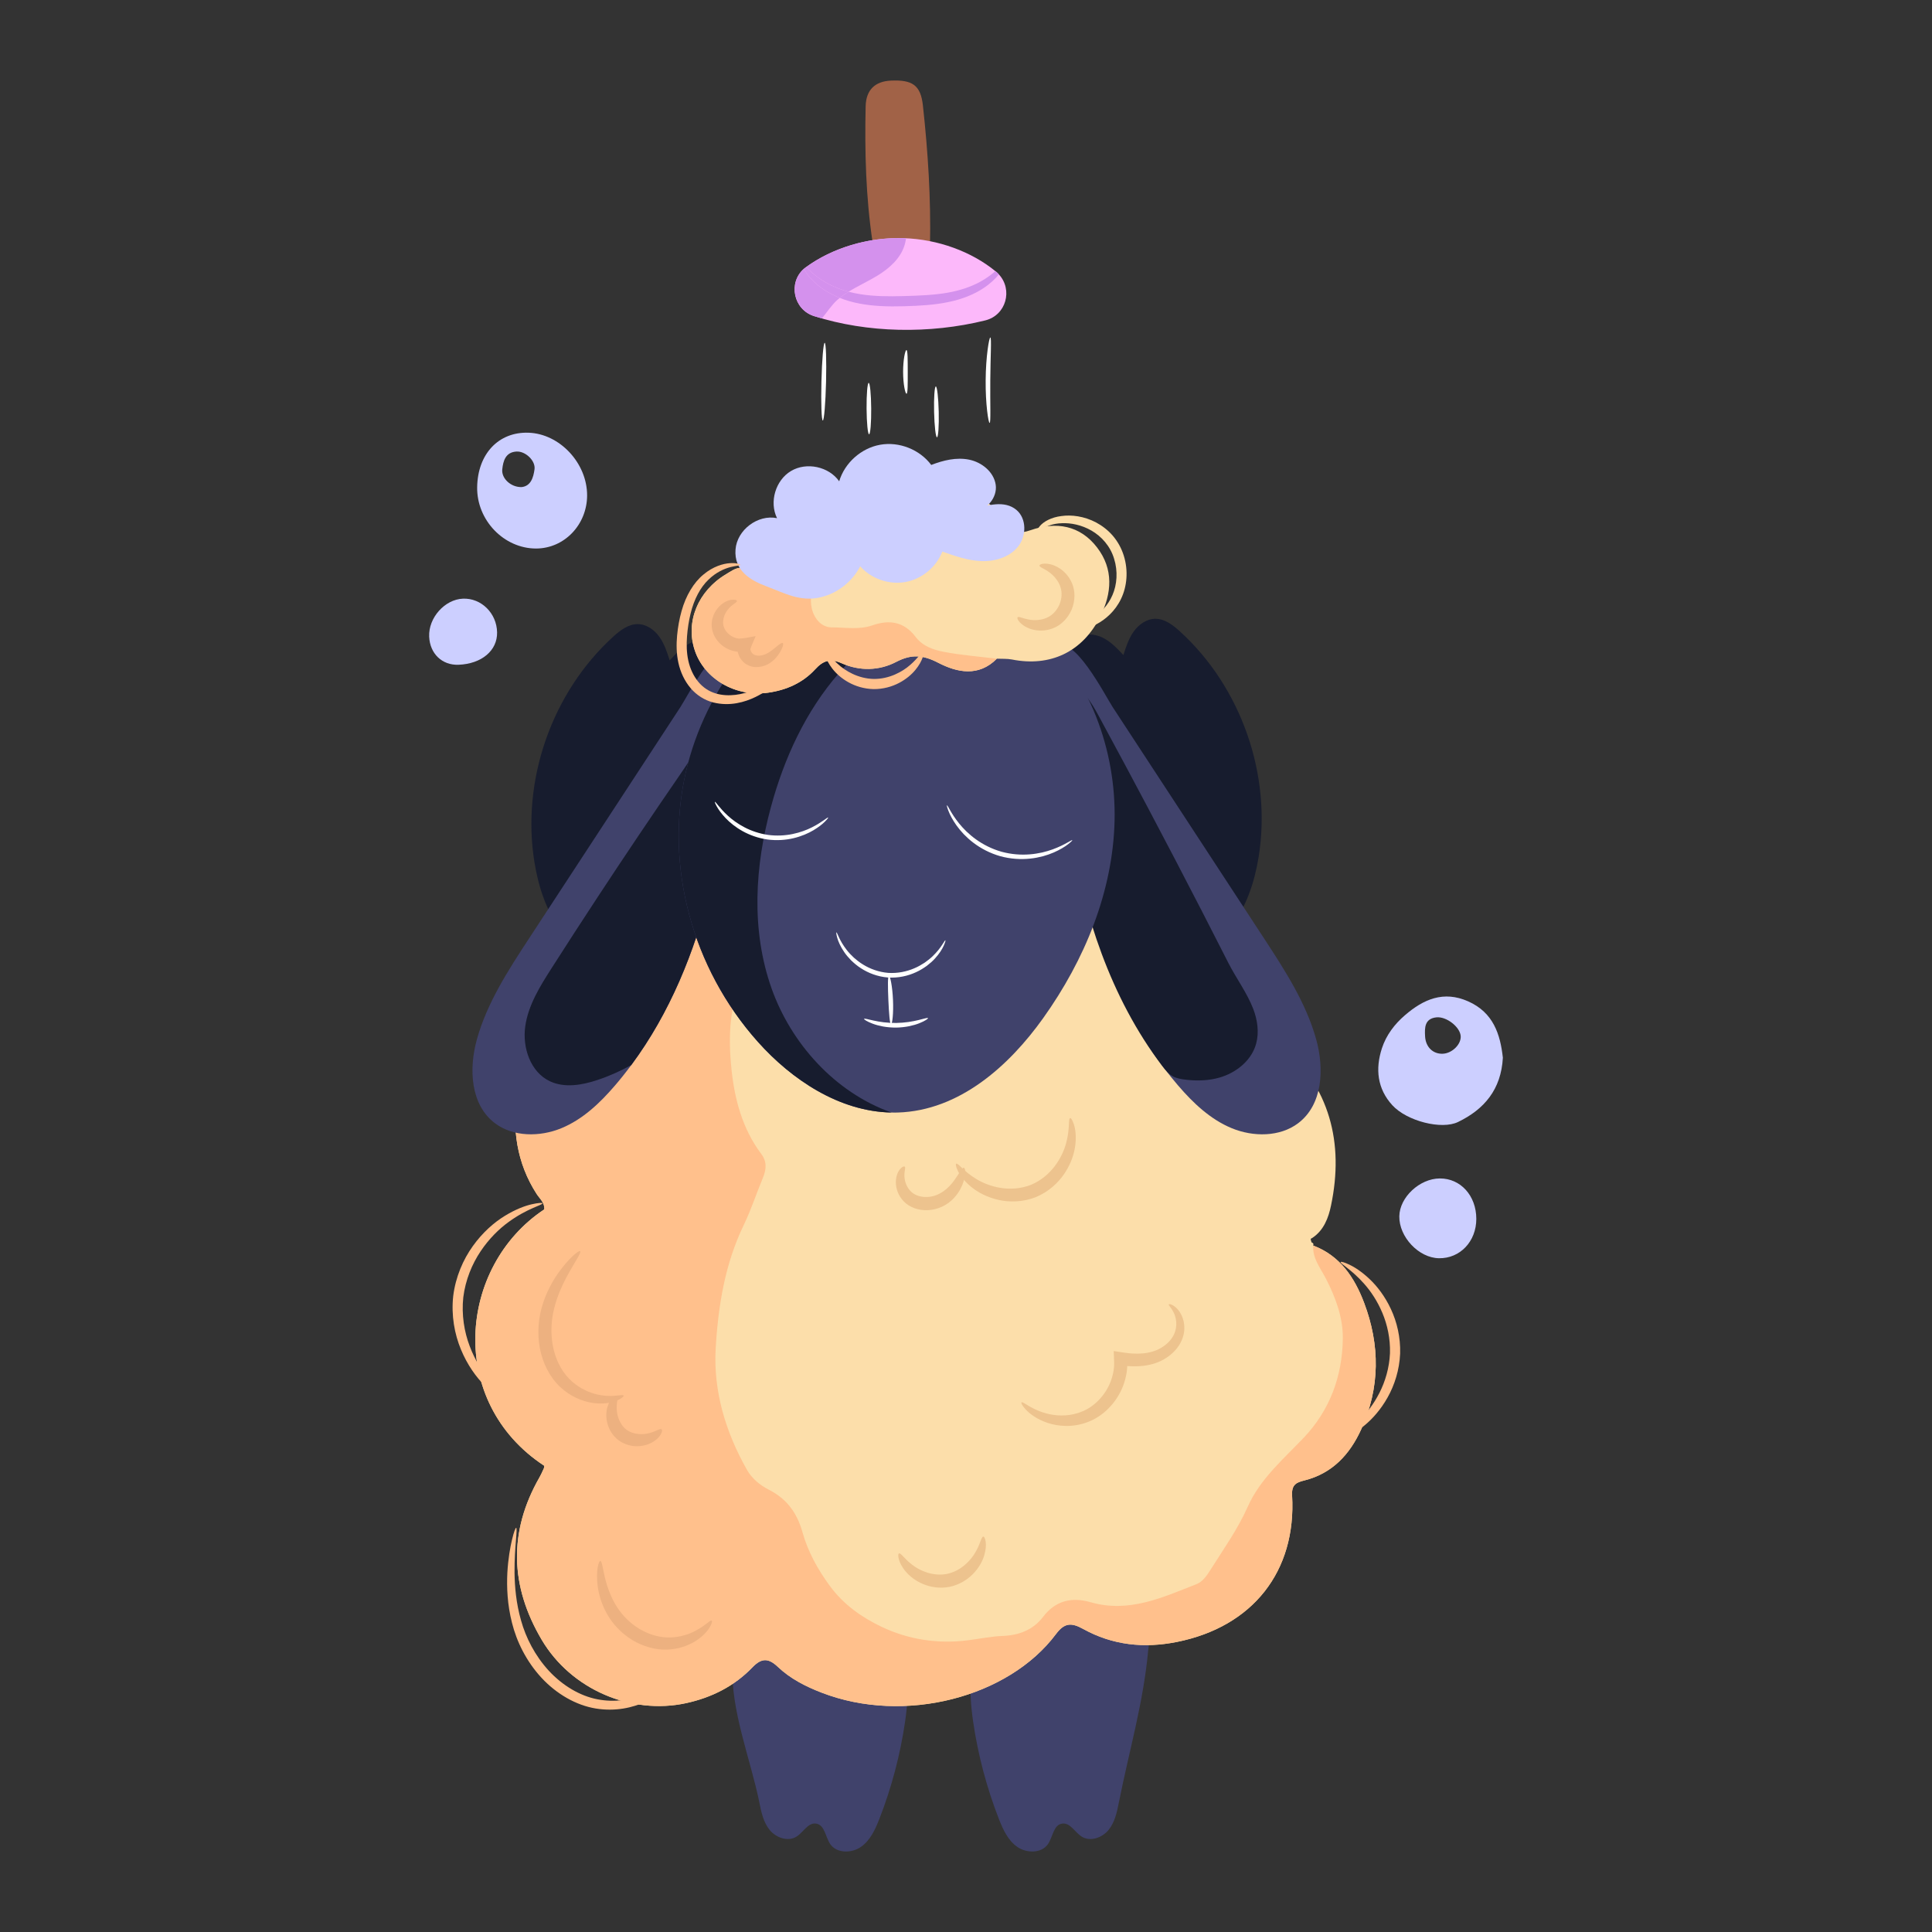 <?xml version="1.0" encoding="utf-8"?>
<!-- Generator: Adobe Illustrator 23.0.3, SVG Export Plug-In . SVG Version: 6.00 Build 0)  -->
<svg version="1.1" id="Layer_1" xmlns="http://www.w3.org/2000/svg" xmlns:xlink="http://www.w3.org/1999/xlink" x="0px" y="0px"
	 viewBox="0 0 1200 1200" enable-background="new 0 0 1200 1200" xml:space="preserve">
<rect x="0" y="0" width="1200" height="1200" fill="#333333" stroke="none"/>
<g>
	<g>
		<path fill="#40426B" d="M471.653,1119.567c1.195,6.026,2.51,12.314,6.43,17.093c3.921,4.78,11.319,7.411,16.596,4.123
			c4.308-2.685,7.197-8.885,12.237-8.106c5.406,0.836,5.73,8.333,8.808,12.778c4.008,5.79,13.309,5.721,19.097,1.635
			s8.85-10.866,11.399-17.406c7.579-19.449,12.939-39.732,15.948-60.346c2.794-19.143,3.122-40.18-8.122-56.052
			c-11.95-16.868-35.587-23.786-55.823-18.58c-17.643,4.539-41.714,21.38-43.047,40.777
			C453.42,1061.017,466.659,1094.377,471.653,1119.567z"/>
		<path fill="#40426B" d="M694.946,1119.567c-1.195,6.026-2.51,12.314-6.43,17.093c-3.921,4.78-11.319,7.411-16.596,4.123
			c-4.308-2.685-7.197-8.885-12.237-8.106c-5.406,0.836-5.73,8.333-8.808,12.778c-4.008,5.79-13.309,5.721-19.097,1.635
			s-8.85-10.866-11.399-17.406c-7.579-19.449-12.939-39.732-15.948-60.346c-2.794-19.143-3.122-40.18,8.122-56.052
			c11.949-16.867,74.106-48.506,94.348-43.306c15.931,4.092,7.287,43.966,6.248,55.242
			C710.159,1057.703,701.221,1087.858,694.946,1119.567z"/>
		<path fill="#FCDEAA" d="M845.472,887.785c-7.068,15.56-17.916,27.369-35.222,31.732c-4.974,1.222-8.086,2.501-7.708,9.278
			c2.763,47.351-24.635,81.613-71.404,91.007c-20.563,4.159-40.108,2.065-58.345-8.028c-7.358-4.072-11.663-3.868-16.898,3.17
			c-29.405,39.352-94.207,56.309-145.629,36.356c-9.947-3.839-19.4-8.638-27.136-15.997c-5.73-5.41-10.005-5.701-15.735,0.262
			c-11.256,11.721-25.246,18.789-41.214,22.279c-34.146,7.446-71.52-8.522-89.728-39.381
			c-19.603-33.186-20.767-66.925-1.396-100.809c1.047-1.803,1.891-3.752,2.763-5.672c0.204-0.465,0.174-1.018,0.262-1.542
			c-60.526-39.643-53.662-123.699-0.029-159.27c0.349-4.159-2.792-6.573-4.77-9.627c-12.39-19.225-15.328-40.69-12.012-62.533
			c10.383-68.234,45.489-121.023,104.066-157.118c14.746-9.104,28.125-17.538,39.759-31.354
			c30.83-36.56,94.41-40.399,130.708-10.383c19.051,11.198,26.206,19.953,42.057,51.626c2.996,1.367,4.886-1.076,6.777-2.472
			c31.645-23.064,74.167-19.371,104.939,8.638c26.06,23.704,38.858,53.72,36.647,89.146c-0.582,9.424,2.211,14.862,9.336,21.203
			c30.336,26.962,39.381,61.399,31.15,100.547c-1.571,7.533-4.421,15.241-11.547,20.011c-0.349,0.233-1.047,0.465-1.047,0.698
			c0.029,0.698,0.32,1.425,0.524,2.123c1.018,0.291,1.367,0.931,1.018,1.949c16.724,6.341,25.653,19.865,31.615,35.542
			C857.222,835.49,857.222,861.929,845.472,887.785z"/>
		<path fill="#FFC08C" d="M595.818,480.151c-26.409,4.414-48.575,17.982-67.72,35.341c-27.847,25.249-50.061,54.975-66.173,89.546
			c-9.039,19.394-9.635,38.819-7.624,58.691c1.911,18.875,6.756,37.342,18.551,53.023c3.662,4.869,3.115,9.696,0.954,14.908
			c-4.032,9.723-7.296,19.802-11.866,29.256c-11.683,24.168-15.863,50.242-17.404,76.363c-1.575,26.685,6.12,52.101,19.328,75.512
			c3.159,5.6,8.115,9.648,13.902,12.613c10.889,5.58,17.268,14.164,20.652,26.244c3.378,12.063,9.438,23.106,17.097,33.502
			c8.491,11.526,19.619,19.307,31.77,25.151c16.817,8.088,35.296,10.9,53.898,8.511c7.265-0.933,14.429-2.426,21.838-2.722
			c9.82-0.393,18.697-3.721,24.87-11.842c7.767-10.217,17.917-12.42,29.558-9.072c23.704,6.817,44.507-2.93,65.553-11.168
			c3.975-1.556,6.467-5.199,8.781-8.864c8.129-12.878,16.959-25.257,23.227-39.321c7.674-17.218,21.931-29.348,34.662-42.719
			c16.266-17.083,24.089-38.274,24.378-61.674c0.163-13.182-4.523-25.654-10.596-37.433c-3.346-6.491-8.295-12.398-7.794-20.374
			c16.715,6.342,25.665,19.862,31.603,35.539c9.97,26.323,9.95,52.757-1.791,78.623c-7.063,15.561-17.929,27.368-35.229,31.717
			c-4.974,1.25-8.091,2.518-7.698,9.283c2.752,47.348-24.634,81.622-71.418,91.031c-20.549,4.132-40.1,2.058-58.324-8.031
			c-7.37-4.08-11.662-3.885-16.92,3.153c-29.393,39.35-94.199,56.312-145.612,36.377c-9.956-3.861-19.391-8.651-27.137-15.998
			c-5.724-5.43-10.019-5.712-15.743,0.241c-11.264,11.715-25.253,18.804-41.203,22.285c-34.155,7.453-71.516-8.526-89.746-39.381
			c-19.603-33.179-20.768-66.916-1.388-100.793c1.043-1.823,1.883-3.765,2.758-5.679c0.212-0.463,0.185-1.036,0.268-1.558
			c-60.517-39.647-53.66-123.675-0.019-159.262c0.326-4.153-2.812-6.586-4.766-9.615c-12.401-19.224-15.35-40.714-12.032-62.534
			c10.377-68.252,45.493-121.039,104.067-157.136c14.765-9.099,28.133-17.543,39.768-31.341
			C495.94,453.969,559.513,450.155,595.818,480.151z"/>
		<path fill="#171C2E" d="M447.144,429.82c0.367-1.523,0.744-3.043,1.13-4.56c1.071-4.207,2.226-8.454,2.219-12.796
			c-0.007-4.508-1.468-9.44-5.1-12.37c-4.466-3.604-11.116-3.338-16.296-0.868c-5.18,2.47-9.226,6.76-13.143,10.955
			c-1.64-5.137-3.327-10.37-6.484-14.742c-3.157-4.371-8.088-7.816-13.48-7.795c-5.777,0.023-10.774,3.863-15.049,7.748
			c-38.205,34.718-57.265,89.309-48.971,140.262c2.493,15.312,7.446,30.548,16.878,42.864c9.432,12.317,23.806,21.417,39.308,22.014
			c14.254,0.549,28.316-6.219,37.892-16.792c7.235-7.989,12.148-18.109,14.481-28.604c2.086-9.379,2.596-16.98,0.812-26.222
			c-3.809-19.728-3.84-39.842-1.391-59.754C441.576,455.935,444.018,442.78,447.144,429.82z"/>
		<path fill="#171C2E" d="M666.571,426.516c-0.367-1.523-0.744-3.043-1.13-4.56c-1.071-4.207-2.226-8.454-2.219-12.796
			c0.007-4.508,1.469-9.44,5.1-12.37c4.466-3.604,11.116-3.338,16.296-0.868c5.18,2.47,9.226,6.76,13.143,10.955
			c1.64-5.137,3.327-10.37,6.484-14.742c3.157-4.371,8.088-7.816,13.48-7.795c5.777,0.023,10.774,3.863,15.049,7.748
			c38.205,34.718,57.265,89.309,48.971,140.262c-2.493,15.312-7.446,30.548-16.878,42.864
			c-9.432,12.317-23.806,21.417-39.308,22.014c-14.254,0.549-28.316-6.219-37.892-16.792c-7.235-7.989-12.148-18.109-14.481-28.604
			c-2.086-9.379-2.596-16.98-0.812-26.222c3.809-19.728,3.84-39.842,1.391-59.754C672.139,452.632,669.698,439.476,666.571,426.516z
			"/>
		<path fill="#40426B" d="M806.294,697.656c-11.314,8.551-27.835,8.609-41.185,3.112c-13.35-5.497-24.053-15.706-33.331-26.496
			c-1.571-1.832-3.083-3.665-4.596-5.526c-27.195-33.855-44.18-74.632-54.476-116.224c-6.253-25.188-10.18-50.812-13.117-76.494
			c-1.425-12.448-2.589-24.926-3.694-37.403c-0.553-6.108-4.479-22.337-2.56-31.383c0.436-2.094,1.164-3.81,2.327-4.915
			c10.5-10.093,30.976,30.045,35.397,36.793c14.804,22.599,29.609,45.227,44.413,67.856c16.491,25.217,32.983,50.434,49.503,75.65
			c13.03,19.923,26.235,40.254,32.546,62.969C822.582,663.83,821.622,686.109,806.294,697.656z"/>
		<path fill="#40426B" d="M458.087,436.559c-0.116,0.785-0.204,1.483-0.262,2.065c-1.105,12.477-2.269,24.955-3.694,37.403
			c-2.938,25.682-6.864,51.306-13.088,76.494c-9.598,38.683-24.926,76.639-48.95,109.011c-3.228,4.363-6.602,8.609-10.151,12.739
			c-9.278,10.79-19.952,20.999-33.303,26.496c-13.379,5.497-29.899,5.439-41.214-3.112c-15.299-11.547-16.288-33.826-11.227-52.062
			c6.311-22.715,19.516-43.046,32.575-62.969c16.491-25.217,32.982-50.434,49.503-75.65c14.804-22.628,29.579-45.256,44.384-67.856
			c4.421-6.748,24.897-46.885,35.426-36.793C463.788,407.823,459.338,427.572,458.087,436.559z"/>
		<path fill="#171C2E" d="M458.087,436.559c-0.116,0.785-0.204,1.483-0.262,2.065c-1.105,12.477-2.269,24.955-3.694,37.403
			c-2.938,25.682-6.864,51.306-13.088,76.494c-9.598,38.683-24.926,76.639-48.95,109.011c-6.66,3.694-13.67,6.835-21.028,9.278
			c-9.569,3.199-20.418,5.09-29.551,0.756c-12.041-5.701-17.131-20.854-15.27-34.059c1.862-13.205,9.162-24.897,16.346-36.124
			c9.307-14.572,18.702-29.056,28.183-43.511c16.986-25.857,34.233-51.51,51.772-76.988c8.784-12.768,17.015-26.613,26.875-38.538
			C452.474,438.653,455.382,436.879,458.087,436.559z"/>
		<path fill="#171C2E" d="M780.218,648.202c-0.156,0.573-0.332,1.143-0.529,1.707c-3.314,9.51-12.248,16.484-22.089,19.351
			c-6.553,1.909-13.47,2.17-20.236,1.456c-8.255-0.87-10.683-2.314-15.533-8.698c-8.082-10.637-15.218-21.949-21.477-33.7
			c-12.332-23.153-21.227-47.941-27.648-73.248c-6.253-24.646-10.18-49.719-13.117-74.849c-1.425-12.181-2.589-24.39-3.694-36.599
			c-0.553-5.976-4.479-21.856-2.56-30.707c0.074-0.34,17.036,14.994,18.333,16.28c5.766,5.72,8.973,12.204,12.862,19.379
			c9.489,17.508,18.894,35.059,28.212,52.654c11.419,21.56,22.71,43.186,33.872,64.875c5.489,10.667,10.943,21.351,16.375,32.046
			c4.85,9.548,11.549,18.451,15.403,28.46C781.036,633.477,782.138,641.146,780.218,648.202z"/>
		<path fill="#A16247" d="M577.644,152.534c-11.719-3.575-23.637-3.911-35.683-2.198c-4.183-27.96-4.923-56.121-4.294-84.299
			c0.232-10.422,6.08-15.529,15.637-15.969c13.406-0.618,18.549,2.84,19.924,15.415C576.391,94.397,578.268,123.411,577.644,152.534
			z"/>
		<path fill="#CCCFFF" d="M911.873,621.947c-15.27-6.777-27.718-1.28-39.149,8.551c-6.486,5.555-11.663,12.332-14.368,20.534
			c-4.217,12.885-2.909,25.217,6.457,35.455c9.104,9.918,30.656,15.328,40.777,10.413c16.288-7.853,26.787-20.185,27.864-39.934
			C931.855,642.452,927.579,628.899,911.873,621.947z M896.167,654.493c-5.992,0.262-10.645-4.014-11.023-10.79
			c-0.291-5.294-0.349-11.023,7.039-11.809c6.166-0.64,14.513,5.846,15.066,11.46C907.743,648.502,902.042,654.232,896.167,654.493z
			"/>
		<path fill="#CCCFFF" d="M328.222,268.767c-18.556-0.611-31.528,13.176-31.848,33.826c-0.32,20.505,16.637,38.131,36.618,38.102
			c17.48-0.029,31.587-14.717,31.674-32.924C364.724,287.672,347.651,269.378,328.222,268.767z M324.034,302.535
			c-6.631,0.203-12.652-5.323-12.07-10.994c0.553-5.235,2.036-10.732,8.9-11.081c5.526-0.291,11.838,5.701,11.14,10.994
			C331.305,296.659,329.677,301.895,324.034,302.535z"/>
		<path fill="#CCCFFF" d="M916.961,757.026c0.025,14.036-10.069,24.69-23.2,24.487c-12.523-0.193-24.798-13.173-24.623-26.036
			c0.161-11.813,12.596-23.448,25.14-23.523C907.186,731.878,916.936,742.655,916.961,757.026z"/>
		<path fill="#CCCFFF" d="M308.752,392.785c0.199,11.302-9.598,19.539-23.916,20.109c-10.234,0.407-17.826-6.864-18.273-17.502
			c-0.491-11.677,9.694-23.105,20.991-23.554C298.928,371.386,308.542,380.886,308.752,392.785z"/>
		<path fill="#40426B" d="M647.94,632.371c-21.161,29.655-52.003,57.452-90.261,58.638c-1.343,0.03-2.685,0.059-4.014-0.005
			c-32.237-0.575-61.828-20.282-82.896-43.863c-40.984-45.868-58.057-109.64-44.807-167.457
			c12.16-53.152,49.713-100.198,100.083-126.375c8.204-4.273,17.609-6.184,27.014-5.266c27.462,2.742,43.792,7.24,59.77,17.218
			c9.468,5.911,18.824,13.768,30.26,24.307c33.744,31.02,50.231,76.41,49.191,120.344
			C691.212,553.809,673.757,596.19,647.94,632.371z"/>
		<path fill="#171C2E" d="M612.829,365.261c-0.556,0.755-1.251,1.522-2.004,2.216c-6.628,6.174-15.859,4.767-24.37,6.905
			c-25.568,6.409-48.902,24.815-65.289,43.589c-20.841,23.914-34.142,53.073-42.291,83.142
			c-10.017,36.775-12.529,76.443,0.363,112.821c12.046,33.94,39.068,64.464,74.428,77.069
			c-32.237-0.575-61.828-20.282-82.896-43.863c-40.984-45.868-58.057-109.64-44.807-167.457
			c12.16-53.152,49.713-100.198,100.083-126.375c8.204-4.273,17.609-6.184,27.014-5.266
			C580.521,350.785,596.851,355.283,612.829,365.261z"/>
		<path fill="#FCDEAA" d="M683.293,383.158c-10.965,21.756-30.917,31.208-54.767,26.467c-3.054-0.582-6.253-0.349-9.365-0.494
			c-11.372,11.46-24.635,8.609-36.415,2.53c-9.453-4.886-16.607-5.497-26.148-0.523c-10.529,5.497-22.628,5.788-33.797,0.843
			c-7.039-3.141-11.489-1.745-16.491,3.752c-7.737,8.435-17.917,12.914-29.231,14.513c-20.185,2.85-39.643-8.464-45.547-26.351
			c-5.875-17.655,1.978-36.851,19.487-47.263c2.705-1.629,5.613-3.723,8.551-3.956c13.554-0.989,21.494-6.835,28.096-19.923
			c9.656-19.109,36.938-20.709,54.622-5.846c6.341,0.116,8.551-5.468,12.245-8.929c18.178-16.957,53.022-20.767,70.124,6.399
			c4.363,6.922,8.464,7.329,15.502,4.915c15.851-5.497,30.656-3.025,41.214,10.703C691.757,353.462,690.681,368.5,683.293,383.158z"
			/>
		<path fill="#FFC08C" d="M542.3,326.918c-0.662,5.94-5.139,5.342-9.398,5.901c-18.11,2.376-35.165,33.178-27.26,49.152
			c2.204,4.455,5.868,7.711,11.13,7.714c8.394,0.004,16.955,1.577,25.137-1.284c10.646-3.723,19.726-2.155,26.741,7.123
			c4.497,5.948,11.18,8.14,17.783,9.392c10.788,2.045,21.805,2.882,32.726,4.229c-11.378,11.44-24.641,8.587-36.419,2.504
			c-9.458-4.884-16.588-5.478-26.137-0.496c-10.523,5.491-22.647,5.785-33.807,0.815c-7.029-3.13-11.47-1.727-16.494,3.763
			c-7.719,8.434-17.914,12.91-29.219,14.507c-20.189,2.853-39.634-8.457-45.564-26.329c-5.867-17.681,1.998-36.865,19.502-47.282
			c2.704-1.609,5.612-3.728,8.549-3.946c13.558-1.006,21.483-6.841,28.09-19.916C497.326,313.637,524.606,312.038,542.3,326.918z"/>
		<g>
			<g>
				<g>
					<g>
						<g>
							<path fill="#FFFFFF" d="M587.218,584.016c0.159,0.065-0.127,1.302-1.069,3.389c-0.931,2.088-2.685,4.958-5.478,7.998
								c-1.388,1.528-3.091,3.028-5.025,4.507c-1.984,1.403-4.183,2.824-6.695,3.944c-4.969,2.313-11.056,3.706-17.455,3.291
								c-6.392-0.514-12.213-2.773-16.796-5.78c-2.323-1.471-4.294-3.195-6.054-4.871c-1.699-1.742-3.168-3.473-4.32-5.186
								c-2.325-3.412-3.645-6.505-4.265-8.706c-0.63-2.201-0.735-3.467-0.568-3.508c0.216-0.059,0.688,1.103,1.613,3.109
								c0.914,2.01,2.454,4.823,4.856,7.9c1.191,1.546,2.664,3.1,4.328,4.665c1.724,1.499,3.62,3.047,5.825,4.357
								c4.35,2.687,9.745,4.679,15.591,5.152c5.852,0.376,11.479-0.815,16.172-2.844c2.371-0.978,4.471-2.236,6.393-3.469
								c1.872-1.309,3.554-2.633,4.957-3.99c2.821-2.698,4.752-5.258,5.947-7.115C586.377,585.008,587.012,583.927,587.218,584.016z
								"/>
						</g>
					</g>
				</g>
			</g>
			<g>
				<g>
					<g>
						<g>
							<path fill="#FFFFFF" d="M553.448,636.15c-0.805-0.018-1.295-6.734-1.665-14.988c-0.356-8.255-0.458-14.988,0.342-15.076
								c0.777-0.089,2.169,6.587,2.53,14.95C555.029,629.398,554.23,636.17,553.448,636.15z"/>
						</g>
					</g>
				</g>
			</g>
			<g>
				<g>
					<g>
						<g>
							<path fill="#FFFFFF" d="M576.397,632.381c0.158,0.323-1.751,1.716-5.277,3.124c-1.757,0.713-3.928,1.362-6.388,1.884
								c-2.465,0.485-5.222,0.821-8.129,0.867c-2.907,0.02-5.671-0.253-8.147-0.681c-2.471-0.465-4.657-1.065-6.43-1.738
								c-3.558-1.327-5.498-2.676-5.347-3.002c0.174-0.396,2.373,0.273,5.917,1.051c1.77,0.401,3.893,0.768,6.254,1.07
								c2.367,0.265,4.976,0.444,7.72,0.426c2.743-0.045,5.347-0.283,7.708-0.602c2.354-0.356,4.468-0.771,6.228-1.212
								C574.03,632.708,576.214,631.989,576.397,632.381z"/>
						</g>
					</g>
				</g>
			</g>
		</g>
		<g>
			<g>
				<g>
					<g>
						<path fill="#FFFFFF" d="M666.045,521.84c0.11,0.14-0.803,1.11-2.705,2.576c-1.896,1.47-4.864,3.333-8.822,5.061
							c-1.975,0.873-4.219,1.641-6.668,2.337c-2.465,0.623-5.134,1.206-7.992,1.48c-5.699,0.617-12.118,0.263-18.544-1.487
							c-6.407-1.82-12.087-4.83-16.649-8.302c-2.306-1.711-4.291-3.587-6.08-5.394c-1.738-1.86-3.263-3.676-4.504-5.444
							c-2.498-3.524-4.078-6.652-4.942-8.89c-0.872-2.237-1.153-3.539-0.986-3.602c0.203-0.081,0.836,1.078,1.994,3.115
							c1.15,2.04,2.949,4.914,5.552,8.146c1.294,1.622,2.843,3.285,4.574,4.992c1.782,1.654,3.729,3.377,5.964,4.945
							c4.422,3.186,9.82,5.949,15.849,7.665c6.049,1.644,12.099,2.064,17.53,1.619c2.723-0.189,5.28-0.66,7.66-1.156
							c2.363-0.568,4.549-1.192,6.495-1.913c3.898-1.423,6.922-2.956,8.961-4.109C664.773,522.332,665.913,521.666,666.045,521.84z"
							/>
					</g>
				</g>
			</g>
		</g>
		<g>
			<g>
				<g>
					<g>
						<path fill="#FFFFFF" d="M444.028,498.052c0.422-0.268,2.73,3.747,8.083,8.632c2.661,2.44,6.134,5.013,10.348,7.199
							c4.205,2.19,9.184,3.914,14.577,4.693c5.402,0.716,10.663,0.41,15.304-0.555c4.65-0.958,8.692-2.491,11.915-4.116
							c6.479-3.246,9.792-6.483,10.125-6.11c0.127,0.129-0.553,1.077-2.044,2.555c-1.485,1.482-3.862,3.416-7.113,5.342
							c-3.243,1.931-7.421,3.754-12.312,4.915c-4.88,1.168-10.489,1.585-16.27,0.816c-5.772-0.831-11.057-2.757-15.436-5.206
							c-4.392-2.446-7.917-5.336-10.513-8.075c-2.605-2.737-4.367-5.244-5.393-7.074
							C444.267,499.239,443.871,498.143,444.028,498.052z"/>
					</g>
				</g>
			</g>
		</g>
		<path fill="#CCCFFF" d="M456.849,341.253c0.933-12.129,13.863-21.866,25.777-19.413c-4.949-10.053-0.924-23.595,8.712-29.312
			s23.451-2.759,29.901,6.403c3.427-11.468,13.678-20.603,25.463-22.694s24.552,2.962,31.715,12.551
			c7.498-2.91,15.689-4.895,23.568-3.278c7.879,1.617,15.278,7.606,16.463,15.561c1.185,7.956-5.878,16.688-13.831,15.487
			c8.785-3.068,19.461-5.844,26.629,0.091c6.49,5.374,6.381,16.188,1.14,22.785c-5.242,6.596-14.193,9.339-22.614,9.077
			s-16.52-3.112-24.46-5.931c-3.737,9.662-12.747,17.091-22.944,18.92c-10.197,1.829-21.227-2.007-28.089-9.768
			c-4.865,9.519-14.035,16.731-24.434,19.213c-12.757,3.045-22.36-2.504-33.592-6.684
			C465.855,360.392,455.843,354.325,456.849,341.253z"/>
		<path fill="#FCB8FA" d="M611.918,199.021c-34.524,8.522-73.178,7.882-106.335-2.705c-12.827-4.101-16.142-20.738-6.282-29.347
			c0.349-0.291,0.727-0.611,1.134-0.902c0.087-0.058,0.204-0.145,0.291-0.204c16.055-11.692,38.218-18.643,60.468-17.945
			c21.581,0.669,42.319,8.464,57.036,20.476c0.174,0.116,0.32,0.262,0.466,0.378c0.64,0.524,1.221,1.076,1.716,1.658
			C629.195,179.883,625.007,195.821,611.918,199.021z"/>
		<g>
			<g>
				<g>
					<g>
						<path fill="#FFFFFF" d="M614.674,262.681c-0.757,0.085-2.607-11.785-2.462-26.559c0.105-14.775,2.155-26.612,2.91-26.514
							c0.821,0.092,0.066,11.94-0.036,26.538C614.942,250.745,615.497,262.603,614.674,262.681z"/>
					</g>
				</g>
			</g>
		</g>
		<g>
			<g>
				<g>
					<g>
						<path fill="#FFFFFF" d="M511.058,261.195c-0.794-0.019-1.174-10.84-0.849-24.169c0.324-13.329,1.231-24.118,2.024-24.099
							c0.794,0.019,1.174,10.84,0.849,24.169S511.852,261.214,511.058,261.195z"/>
					</g>
				</g>
			</g>
		</g>
		<g>
			<g>
				<g>
					<g>
						<path fill="#FFFFFF" d="M539.802,269.744c-0.794,0.006-1.49-7.138-1.555-15.957s0.526-15.972,1.319-15.978
							s1.49,7.138,1.555,15.957C541.187,262.584,540.596,269.738,539.802,269.744z"/>
					</g>
				</g>
			</g>
		</g>
		<g>
			<g>
				<g>
					<g>
						<path fill="#FFFFFF" d="M563.057,244.561c-0.771,0.094-2.116-5.963-2.116-13.564c-0.02-7.6,1.308-13.661,2.08-13.569
							c0.806,0.088,0.773,6.147,0.795,13.565C563.814,238.412,563.863,244.47,563.057,244.561z"/>
					</g>
				</g>
			</g>
		</g>
		<g>
			<g>
				<g>
					<g>
						<path fill="#FFFFFF" d="M581.981,271.606c-0.794,0.018-1.598-7.034-1.797-15.752c-0.199-8.718,0.283-15.799,1.077-15.818
							s1.598,7.034,1.797,15.752S582.774,271.588,581.981,271.606z"/>
					</g>
				</g>
			</g>
		</g>
		<g>
			<path fill="#FFC08C" d="M322.29,873.856c-0.162,0.35-2.481-0.236-6.344-2.134c-3.867-1.878-9.139-5.373-14.649-10.85
				c-5.518-5.45-11.047-13.111-14.999-22.69c-3.964-9.533-6.106-21.107-4.807-33.133c1.481-12.005,6.208-22.785,12.243-31.161
				c6.034-8.424,13.166-14.62,19.782-18.668c6.615-4.075,12.545-6.275,16.739-7.22c4.194-0.966,6.586-1.007,6.664-0.629
				c0.321,1.099-9.063,2.93-20.904,11.547c-5.895,4.249-12.19,10.342-17.496,18.275c-5.312,7.897-9.416,17.768-10.758,28.581
				c-1.161,10.834,0.581,21.381,3.951,30.282c3.355,8.935,8.093,16.304,12.863,21.786
				C314.135,868.935,322.854,872.859,322.29,873.856z"/>
		</g>
		<g>
			<path fill="#FFC08C" d="M420.992,1036.17c0.193,0.101,0.036,0.78-0.455,2.006c-0.259,0.604-0.546,1.382-1.016,2.224
				c-0.511,0.824-1.098,1.773-1.76,2.841c-2.812,4.157-8.183,9.523-16.405,13.544c-8.17,3.938-19.281,6.4-31.386,4.388
				c-12.115-1.982-24.278-8.951-33.709-19.146c-9.421-10.243-15.366-22.458-18.234-33.996c-2.962-11.546-3.336-22.288-2.904-31.124
				c0.509-8.86,1.779-15.903,2.924-20.688c1.152-4.788,2.152-7.339,2.553-7.257c0.452,0.091,0.268,2.804-0.127,7.643
				c-0.391,4.836-0.959,11.817-0.889,20.393c0.142,8.554,0.975,18.765,4.054,29.507c2.98,10.715,8.633,21.847,17.255,31.236
				c8.616,9.31,19.478,15.671,30.126,17.712c10.681,2.089,20.848,0.355,28.525-2.747c7.72-3.172,13.096-7.563,16.31-11.013
				c0.795-0.883,1.502-1.668,2.116-2.35c0.607-0.693,1.048-1.335,1.473-1.816C420.266,1036.547,420.799,1036.068,420.992,1036.17z"
				/>
		</g>
		<g>
			<path fill="#FFC08C" d="M828.676,894.765c-0.453-0.985,6.919-3.972,15.632-12.538c4.348-4.238,8.86-9.971,12.471-17.066
				c3.619-7.07,6.159-15.578,6.562-24.652c0.262-9.079-1.648-17.751-4.74-25.066c-3.082-7.34-7.162-13.388-11.189-17.933
				c-8.064-9.18-15.197-12.699-14.673-13.648c0.173-0.358,2.138,0.099,5.408,1.654c3.273,1.54,7.743,4.411,12.489,8.907
				c4.751,4.476,9.601,10.76,13.285,18.669c3.691,7.875,6.031,17.47,5.728,27.648c-0.443,10.172-3.479,19.57-7.736,27.154
				c-4.252,7.619-9.55,13.531-14.615,17.647c-5.062,4.137-9.73,6.673-13.107,7.969C830.815,894.823,828.822,895.135,828.676,894.765
				z"/>
		</g>
		<g>
			<path fill="#FFC08C" d="M488.311,418.589c0.247,0.35-1.304,2.004-4.422,4.634c-3.143,2.584-7.802,6.315-14.554,9.65
				c-6.663,3.24-16.045,6.039-26.425,3.412c-5.127-1.311-10.24-4.43-13.946-8.851c-3.738-4.396-6.314-9.867-7.59-15.689
				c-1.286-5.814-1.303-11.574-0.823-16.944c0.506-5.371,1.425-10.444,2.777-15.253c2.652-9.594,7.579-17.784,13.608-22.705
				c5.932-4.989,12.216-6.793,16.424-7.044c4.274-0.282,6.507,0.713,6.443,1.052c-0.048,0.514-2.319,0.396-6.063,1.375
				c-3.7,0.941-8.974,3.158-13.816,7.933c-4.859,4.66-8.829,12.009-10.976,20.89c-1.09,4.426-1.848,9.278-2.234,14.262
				c-0.366,4.97-0.28,10.103,0.824,15.074c1.079,4.94,3.212,9.485,6.157,13.067c2.949,3.596,6.713,6.019,10.799,7.237
				c4.082,1.241,8.349,1.365,12.272,0.901c3.942-0.464,7.542-1.522,10.775-2.803c6.463-2.57,11.425-5.643,14.95-7.583
				C486.004,419.217,488.055,418.227,488.311,418.589z"/>
		</g>
		<g>
			<path fill="#FFC08C" d="M573.314,405.276c0.7,0.228,0.044,4.982-4.727,10.789c-2.355,2.872-5.783,5.841-10.212,8.146
				c-4.407,2.308-9.879,3.85-15.754,3.807c-5.874-0.122-11.301-1.817-15.641-4.248c-4.362-2.428-7.705-5.493-9.979-8.429
				c-4.606-5.939-5.128-10.71-4.422-10.918c0.905-0.387,2.89,3.477,7.707,7.896c4.677,4.401,12.812,9.215,22.423,9.387
				c9.612,0.098,17.879-4.485,22.677-8.753C570.328,408.67,572.421,404.864,573.314,405.276z"/>
		</g>
		<g>
			<path fill="#FCDEAA" d="M661.73,390.587c0.013-0.481,1.842-0.734,4.937-1.488c3.075-0.79,7.466-2.2,12.108-5.227
				c4.592-3.01,9.423-7.773,12.21-14.291c2.818-6.46,3.449-14.747,0.993-22.553c-2.365-7.881-7.871-13.895-14.054-17.468
				c-6.212-3.576-12.848-4.827-18.3-4.586c-5.52,0.138-9.725,1.825-12.115,3.609c-2.437,1.773-3.19,3.496-3.667,3.306
				c-0.334-0.051-0.409-2.272,1.982-5.093c2.32-2.79,7.15-5.508,13.395-6.267c6.212-0.885,14.03,0.027,21.516,3.939
				c3.7,1.989,7.328,4.678,10.367,8.197c3.04,3.52,5.451,7.794,6.898,12.471c2.941,9.36,1.983,19.217-1.721,26.857
				c-3.705,7.729-9.748,12.846-15.243,15.73c-5.569,2.903-10.641,3.74-14.05,3.815C663.542,391.568,661.711,390.972,661.73,390.587z
				"/>
		</g>
		<g>
			<path fill="#EDC38E" d="M725.95,810.173c0.174-0.426,2.719-0.09,5.627,3.168c1.417,1.612,2.772,3.964,3.509,6.982
				c0.719,2.983,0.856,6.735-0.49,10.571c-2.507,7.647-10.363,14.59-20.365,16.739c-2.466,0.564-5.023,0.875-7.61,0.981
				c-1.293,0.045-2.595,0.05-3.9-0.001c-1.208-0.036-3.121-0.201-2.586-0.142c-0.056,0.022-0.017,0.037-0.002,0.115l0.002,0.015
				l-0.008,0.245l-0.019,0.539c-0.001,0.361-0.06,0.716-0.095,1.075l-0.25,2.155c-0.281,1.417-0.483,2.87-0.919,4.265
				c-3.032,11.34-10.879,20.364-19.932,24.945c-9.195,4.6-18.741,4.524-25.845,2.662c-7.215-1.876-12.245-5.375-15.139-8.175
				c-2.894-2.868-3.837-4.95-3.46-5.279c0.461-0.424,2.193,0.88,5.39,2.734c3.205,1.809,8.042,4.104,14.365,5.034
				c6.252,0.939,14.095,0.303,21.131-3.647c6.987-3.939,13.167-11.362,15.568-20.412c0.359-1.111,0.5-2.26,0.742-3.379l0.205-1.694
				c0.03-0.282,0.086-0.562,0.085-0.843l0.045-1.12c0.056-2.533-0.165-5.175-0.212-7.655c0.008-0.293-0.065-0.677,0.01-0.894
				l0.942,0.148l1.878,0.295c1.252,0.189,2.499,0.378,3.741,0.566c3.021,0.43,3.536,0.404,4.76,0.511
				c1.123,0.075,2.228,0.104,3.316,0.104c2.173-0.017,4.272-0.19,6.262-0.55c7.933-1.329,14.105-6.191,16.502-11.465
				c2.464-5.238,1.273-10.65-0.26-13.622C727.384,812.03,725.614,810.72,725.95,810.173z"/>
		</g>
		<g>
			<path fill="#EDB180" d="M387.354,866.833c0.211,0.44-1.198,1.866-4.479,3.19c-3.248,1.324-8.479,2.289-14.841,1.352
				c-6.302-0.967-13.712-3.932-20.056-9.86c-6.372-5.921-10.903-14.658-12.689-24.238c-1.759-9.592-0.783-19.021,1.705-26.905
				c2.44-7.913,6.083-14.374,9.532-19.385c7.066-9.973,13.079-14.514,13.826-13.838c0.951,0.804-3.47,6.722-8.867,16.85
				c-2.628,5.082-5.425,11.273-7.211,18.412c-1.829,7.089-2.406,15.197-0.918,23.364c1.517,8.113,5.097,15.362,9.932,20.358
				c4.841,5.047,10.764,8.086,15.954,9.567c5.234,1.457,9.76,1.501,12.887,1.217C385.269,866.648,387.095,866.25,387.354,866.833z"
				/>
		</g>
		<g>
			<path fill="#EDB180" d="M410.923,887.776c0.439,0.321,0.433,1.286-0.265,2.721c-0.689,1.433-2.203,3.237-4.611,4.808
				c-2.396,1.575-5.728,2.794-9.627,2.953c-3.864,0.174-8.391-0.861-12.252-3.706c-3.812-2.911-6.072-6.968-6.985-10.726
				c-0.937-3.787-0.699-7.328,0.143-10.068c0.835-2.752,2.144-4.709,3.327-5.771c1.182-1.072,2.107-1.347,2.538-1.016
				c0.964,0.743-0.236,3.53-0.135,7.706c-0.025,4.067,1.643,9.988,6.038,13.311c4.419,3.289,10.57,3.235,14.469,2.074
				C407.6,888.989,409.941,887.058,410.923,887.776z"/>
		</g>
		<g>
			<path fill="#EDB180" d="M442.053,1006.629c0.434,0.281,0.141,1.902-1.376,4.351c-1.502,2.436-4.357,5.625-8.795,8.408
				c-4.428,2.729-10.487,4.982-17.563,5.198c-7.081,0.257-14.841-1.822-21.707-6.008c-6.852-4.21-12.151-10.027-15.517-16.023
				c-3.411-5.978-5.074-11.951-5.809-16.947c-1.35-10.104,0.603-16.171,1.592-16.064c1.246,0.048,1.459,6.055,4.075,14.82
				c1.351,4.35,3.365,9.373,6.59,14.244c3.172,4.87,7.704,9.488,13.347,12.968c5.649,3.432,11.806,5.283,17.43,5.449
				c5.657,0.205,10.816-1.079,14.867-2.776C437.372,1010.765,441.009,1005.878,442.053,1006.629z"/>
		</g>
		<g>
			<path fill="#EDC38E" d="M664.687,694.455c0.508-0.139,1.475,1.228,2.37,4.054c0.908,2.816,1.473,7.164,0.86,12.505
				c-0.593,5.33-2.605,11.606-6.587,17.629c-3.938,6.001-10.086,11.676-18.024,14.936c-7.993,3.124-16.358,3.266-23.351,1.645
				c-7.04-1.606-12.829-4.755-16.939-8.201c-4.132-3.439-6.726-6.974-8.014-9.638c-1.304-2.662-1.548-4.319-1.085-4.569
				c1.136-0.679,4.465,4.67,12.467,9.482c3.946,2.417,9.097,4.544,15.025,5.506c5.905,0.98,12.597,0.586,18.845-1.841
				c6.196-2.56,11.307-6.895,14.901-11.682c3.622-4.79,5.88-9.885,7.064-14.358C664.682,700.916,663.396,694.748,664.687,694.455z"
				/>
		</g>
		<g>
			<path fill="none" stroke="#ECEAE6" stroke-width="1.722" stroke-miterlimit="10" d="M551.601,724.213"/>
		</g>
		<g>
			<path fill="#EDC38E" d="M598.678,725.348c1.009,0.197,1.547,4.385-0.972,10.69c-1.3,3.093-3.461,6.711-7.032,9.832
				c-3.541,3.171-8.687,5.515-14.318,5.79c-5.637,0.292-11.323-1.642-15.008-5.429c-3.653-3.772-4.929-8.328-4.931-11.988
				c0.016-3.716,1.31-6.582,2.64-8.094c1.341-1.541,2.503-1.868,2.885-1.53c0.93,0.774-1.049,4.085,0.248,9.042
				c0.597,2.412,2.031,5.178,4.324,7.048c2.239,1.857,5.712,2.942,9.438,2.754c7.731-0.286,13.39-5.681,16.671-10.227
				C595.949,728.645,597.504,725.062,598.678,725.348z"/>
		</g>
		<g>
			<path fill="#EDC38E" d="M632.051,383.405c0.83-0.906,4.154,1.436,9.774,1.747c2.764,0.135,6.075-0.266,9.068-1.799
				c2.964-1.46,5.595-4.277,7.154-7.89c1.508-3.634,1.698-7.484,0.683-10.628c-0.984-3.216-3.001-5.872-5.022-7.762
				c-4.136-3.818-8.132-4.573-8.059-5.8c0.016-0.526,1.071-1.115,3.11-1.198c2.022-0.089,5.026,0.443,8.294,2.257
				c3.205,1.83,6.704,5.023,8.756,9.847c2.116,4.829,2.109,11.018-0.205,16.482c-2.311,5.465-6.748,9.779-11.688,11.622
				c-4.891,1.886-9.62,1.597-13.165,0.57c-3.578-1.082-6.051-2.869-7.395-4.382C631.996,384.95,631.684,383.783,632.051,383.405z"/>
		</g>
		<g>
			<path fill="#EDB180" d="M486.206,399.433c0.416,0.307,0.28,1.363-0.408,3.044c-0.714,1.664-1.909,4.041-4.335,6.633
				c-2.415,2.514-6.436,5.403-12.194,5.231c-1.444-0.085-2.886-0.363-4.422-1.05c-1.531-0.697-2.876-1.725-3.964-3.001
				c-1.089-1.276-1.957-2.799-2.456-4.576c-0.296-1.313-0.183-0.815-0.223-0.923l-0.025-0.002l-0.031,0.023l-0.007,0.007
				l-0.003,0.001l-0.497-0.069c-7.185-0.962-12.79-5.909-14.799-11.864c-1.031-2.979-1.019-6.099-0.337-8.67
				c0.658-2.599,1.863-4.745,3.225-6.423c2.747-3.387,6.084-4.852,8.365-5.221c2.328-0.36,3.584,0.173,3.632,0.687
				c0.219,1.196-4.39,2.314-7.196,7.794c-1.344,2.619-2.04,6.18-0.607,9.182c1.278,3.056,4.856,5.915,8.737,6.373l0.233,0.039
				c0.105,0.008,0.435-0.027,0.642-0.038l1.41-0.099c0.898-0.011,1.974-0.272,2.973-0.436c1.835-0.324,3.652-0.644,5.449-0.961
				c-0.783,1.824-1.561,3.635-2.333,5.432c-0.425,0.916-0.592,1.559-0.831,2.275l-0.086,0.264c-0.027,0.061,0.03,0.432,0.018,0.352
				l0.017,0.095l0.025,0.192c0.114,0.527,0.376,1.112,0.736,1.613c0.743,1.031,1.628,1.532,3.017,1.809
				c2.727,0.476,5.795-0.676,8.007-2.166c2.304-1.51,4.112-3.22,5.502-4.282C484.827,399.616,485.784,399.123,486.206,399.433z"/>
		</g>
		<g>
			<path fill="#EDC38E" d="M610.757,954.413c0.539-0.017,1.14,1.042,1.454,3.111c0.322,2.063,0.171,5.143-0.951,8.76
				c-1.108,3.611-3.339,7.69-6.917,11.336c-3.545,3.636-8.589,6.764-14.58,8.01c-6.01,1.151-11.868,0.2-16.538-1.796
				c-4.704-1.992-8.33-4.901-10.741-7.81c-2.426-2.908-3.748-5.694-4.243-7.723c-0.506-2.031-0.358-3.24,0.147-3.431
				c1.164-0.461,3.232,3.253,8.142,6.995c4.718,3.746,13.026,7.384,21.626,5.718c8.58-1.765,14.854-8.314,17.771-13.585
				C609.022,958.658,609.505,954.435,610.757,954.413z"/>
		</g>
		<g>
			<path fill="#D491ED" d="M620.411,170.43c-2.123,2.676-5.294,5.73-9.598,8.58c-5.526,3.694-13.001,6.806-21.552,8.551
				c-8.522,1.832-18.004,2.385-27.747,2.647c-9.802,0.291-19.371,0-27.951-1.716c-4.305-0.814-8.318-2.007-11.983-3.461
				c1.745-1.396,3.607-2.676,5.497-3.839c2.356,0.64,4.886,1.163,7.504,1.571c8.028,1.28,17.102,1.425,26.758,1.134
				c9.685-0.262,18.789-0.64,26.846-2.036c8.057-1.367,14.95-3.781,20.331-6.69c4.159-2.239,7.329-4.654,9.714-6.777
				c0.174,0.116,0.32,0.262,0.466,0.378C619.335,169.296,619.917,169.848,620.411,170.43z"/>
		</g>
		<path fill="#D491ED" d="M527.077,181.191c-1.891,1.163-3.752,2.443-5.497,3.839c-3.607-1.483-6.864-3.17-9.627-5.003
			c-5.584-3.636-9.249-7.737-11.314-10.82c-0.553-0.843-0.989-1.571-1.338-2.24c0.349-0.291,0.727-0.611,1.134-0.902
			c0.087-0.058,0.204-0.145,0.291-0.204c2.356,2.385,6.573,6.602,13.524,10.325C517.886,178.138,522.191,179.883,527.077,181.191z"
			/>
		<path fill="#D491ED" d="M511.953,180.028c2.763,1.832,6.021,3.519,9.627,5.003c-0.611,0.494-1.193,0.989-1.774,1.512
			c-2.967,2.647-6.021,7.155-9.336,11.256c-1.658-0.465-3.287-0.96-4.886-1.483c-12.827-4.101-16.142-20.738-6.282-29.347
			c0.349,0.669,0.785,1.396,1.338,2.24C502.704,172.291,506.369,176.392,511.953,180.028z"/>
		<path fill="#D491ED" d="M562.765,148.005c-0.087,0.553-0.174,1.105-0.291,1.658c-0.174,1.018-0.436,2.007-0.756,2.996
			c-2.618,8.086-9.453,14.077-16.695,18.527c-5.817,3.548-12.158,6.399-17.945,10.005c-4.886-1.309-9.191-3.054-12.827-5.003
			c-6.951-3.723-11.169-7.94-13.524-10.325c11.372-8.26,25.769-14.164,41.097-16.666c6.341-1.047,12.856-1.483,19.371-1.28
			C561.718,147.947,562.241,147.947,562.765,148.005z"/>
	</g>
</g>
</svg>
